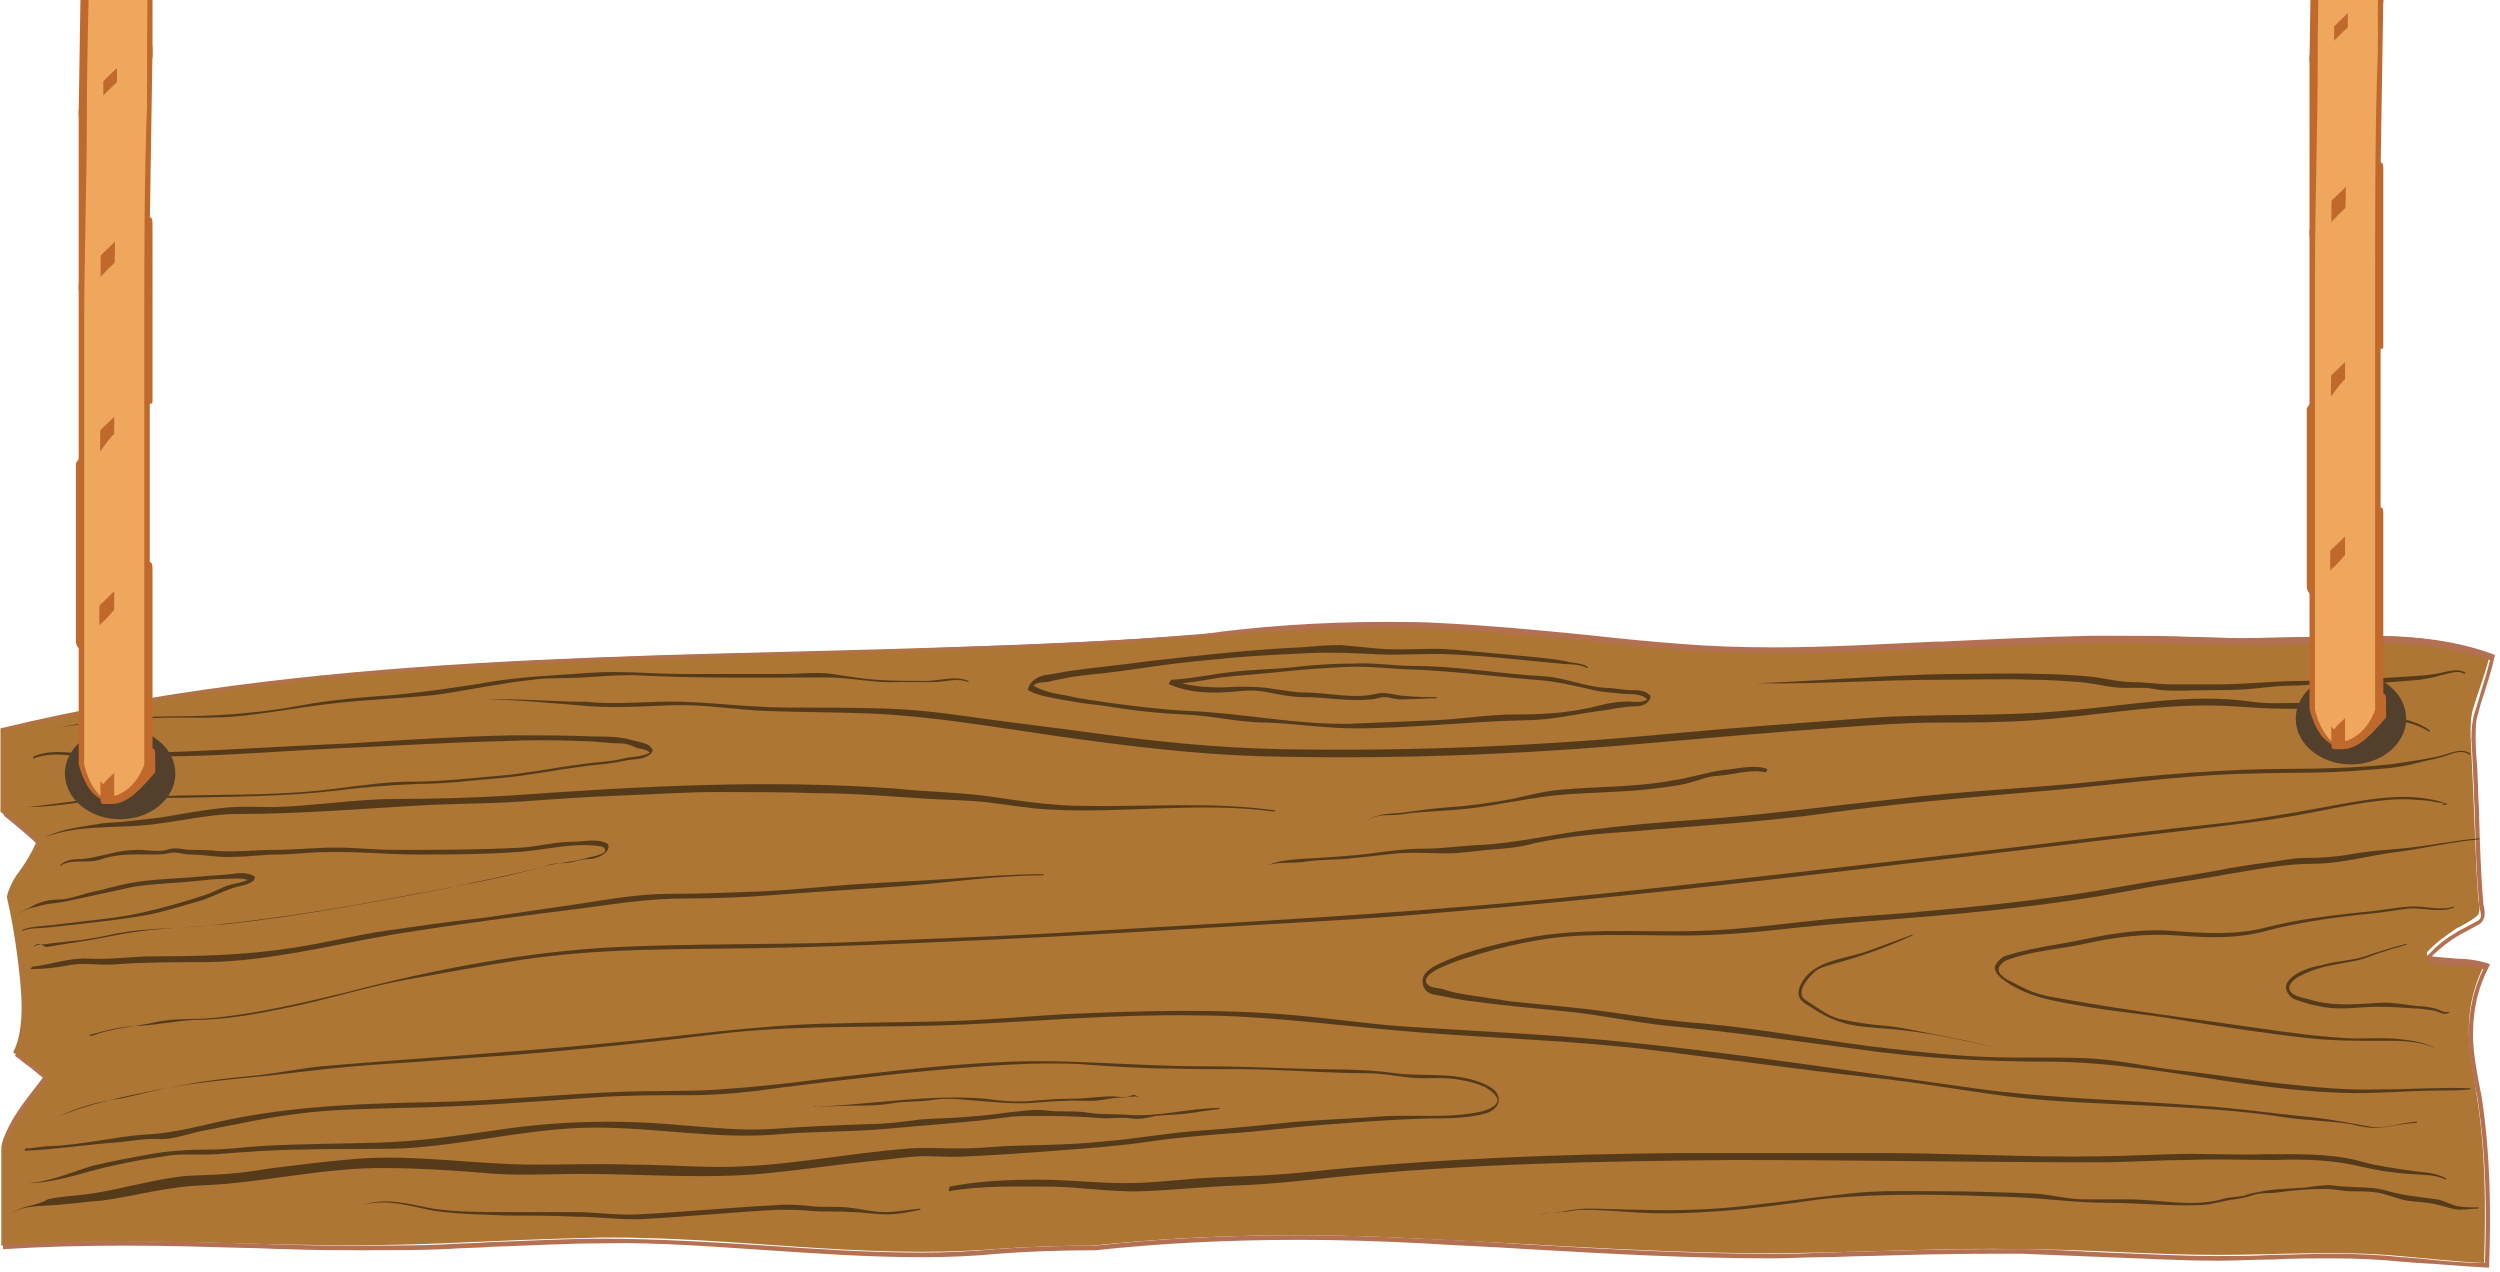 <svg width="230" height="117" viewBox="0 0 230 117" fill="none" xmlns="http://www.w3.org/2000/svg">
<path d="M0.431 104.484C0.275 104.804 0.198 105.123 0.12 105.549V114.598C8.744 113.959 17.368 114.279 25.992 114.492C30.886 114.598 35.781 114.598 40.675 114.385C45.57 114.172 50.387 113.959 55.282 113.853C67.402 113.746 79.444 115.876 91.486 114.918C94.516 114.705 97.546 114.598 100.499 114.598C110.521 113.534 120.543 113.427 130.566 113.959C142.763 114.492 155.039 115.556 167.237 115.237C173.374 115.13 179.512 114.811 185.572 114.918C191.865 114.918 197.925 115.45 203.985 115.45C209.579 115.45 215.173 115.024 220.767 115.556C223.33 115.769 225.972 116.089 228.536 116.195C228.691 110.978 228.691 105.868 227.837 100.652C227.526 98.523 227.06 96.393 227.137 94.264C227.215 92.135 227.759 90.325 228.614 88.622C226.904 88.09 225.195 88.302 223.486 87.983C223.33 87.983 223.175 87.664 223.33 87.557C224.107 86.706 225.04 86.067 225.972 85.428C226.594 85.109 227.215 84.789 227.759 84.363C228.303 84.044 228.07 83.299 227.992 82.66C227.759 79.253 227.681 75.953 227.526 72.546C227.448 70.949 227.37 69.246 227.293 67.649C227.293 66.797 227.293 65.946 227.526 65.2C227.992 63.603 228.691 61.9 229.08 60.197C221.621 57.429 213.541 58.919 205.927 58.813C201.266 58.706 196.682 58.6 192.02 58.706C187.359 58.813 182.62 59.026 177.958 59.345C170.111 59.771 162.342 60.197 154.495 59.558C147.114 59.026 139.733 57.961 132.353 57.642C124.816 57.322 117.358 57.855 109.822 58.387C102.208 59.026 94.594 59.345 86.903 59.558C57.923 60.516 28.633 60.09 0.042 67.01V74.675C1.052 75.527 3.305 77.443 3.305 77.55C2.839 78.615 2.295 79.466 1.674 80.318C1.285 80.744 0.508 82.341 0.664 82.66C1.052 84.363 1.363 86.173 1.596 87.983C1.907 90.432 2.451 94.477 1.208 96.819C2.14 97.458 4.082 98.948 4.005 99.055C2.762 100.758 1.285 102.355 0.431 104.484Z" fill="#AD7634"/>
<path d="M127.38 57.216C129.167 57.216 130.876 57.216 132.508 57.322C136.936 57.535 141.365 57.961 145.716 58.387C148.668 58.706 151.698 59.026 154.65 59.239C157.292 59.452 160.089 59.558 163.196 59.558C168.246 59.558 173.452 59.239 178.113 59.026H178.657C183.086 58.813 187.67 58.6 192.176 58.494C193.108 58.494 194.04 58.494 194.973 58.494C197.226 58.494 199.556 58.494 201.81 58.6C203.208 58.6 204.684 58.706 206.083 58.706C208.18 58.706 210.278 58.6 212.376 58.6C214.163 58.494 216.105 58.494 217.97 58.494C222.631 58.494 226.205 59.026 229.39 60.197L229.546 60.303L229.468 60.516C229.235 61.687 228.847 62.752 228.536 63.817C228.303 64.455 228.147 64.988 227.992 65.626C227.759 66.265 227.759 67.01 227.759 67.969C227.759 68.927 227.837 69.778 227.914 70.737C227.914 71.482 227.992 72.121 227.992 72.866C227.992 73.505 228.07 74.143 228.07 74.782C228.147 77.444 228.225 80.318 228.458 82.98C228.458 83.086 228.458 83.299 228.536 83.405C228.613 83.938 228.691 84.576 228.147 85.002C227.759 85.215 227.37 85.428 226.982 85.641C226.749 85.748 226.593 85.854 226.36 85.96C225.273 86.599 224.496 87.238 223.719 87.983C224.418 88.09 225.117 88.09 225.817 88.196C226.827 88.196 227.837 88.303 228.847 88.622L229.08 88.728L228.924 89.048C227.992 90.858 227.603 92.668 227.526 94.584C227.448 96.287 227.759 97.99 228.07 99.694C228.147 100.12 228.225 100.439 228.303 100.865C229.157 106.401 229.157 111.83 229.002 116.408V116.621H228.847C226.749 116.515 224.573 116.302 222.553 116.195C222.087 116.195 221.543 116.089 221.077 116.089C219.057 115.876 216.96 115.769 214.396 115.769C212.609 115.769 210.822 115.769 209.035 115.876C207.481 115.876 205.85 115.982 204.296 115.982H203.83C200.489 115.982 197.148 115.769 193.885 115.663C191.321 115.556 188.68 115.45 186.038 115.344C185.028 115.344 184.018 115.344 183.008 115.344C179.279 115.344 175.472 115.45 171.82 115.556C170.422 115.556 169.023 115.663 167.625 115.663C166.149 115.663 164.595 115.769 162.963 115.769C155.505 115.769 147.891 115.344 140.51 114.918C137.325 114.705 134.139 114.598 130.876 114.385C126.836 114.173 123.107 114.066 119.533 114.066C112.852 114.066 106.714 114.385 100.809 115.024C97.546 115.024 94.594 115.131 91.797 115.344C89.622 115.556 87.369 115.663 84.882 115.663C80.143 115.663 75.326 115.344 70.665 115.024C65.692 114.705 60.565 114.279 55.592 114.385C52.174 114.385 48.678 114.598 45.259 114.705C43.861 114.811 42.385 114.811 40.986 114.918C38.578 115.024 36.014 115.024 33.295 115.024C31.197 115.024 28.866 115.024 26.302 114.918C25.059 114.918 23.816 114.811 22.573 114.811C18.999 114.705 15.27 114.598 11.618 114.598C7.423 114.598 3.772 114.705 0.431 114.918H0.275V105.549C0.431 105.123 0.508 104.804 0.586 104.485C1.363 102.462 2.606 100.971 3.849 99.481L4.082 99.268C3.694 98.949 2.684 98.097 2.062 97.671C1.829 97.458 1.674 97.352 1.518 97.245L1.363 97.139L1.518 96.926C2.684 94.903 2.218 91.177 1.907 88.728L1.829 88.303C1.596 86.493 1.285 84.683 0.897 82.98C0.741 82.447 1.752 80.744 1.985 80.318C2.528 79.573 3.072 78.721 3.538 77.763C3.15 77.337 1.752 76.166 0.431 75.102L0.353 74.995V67.01H0.508C24.671 61.262 49.61 60.516 73.772 59.984C78.279 59.878 82.862 59.771 87.446 59.558C96.303 59.239 103.606 58.919 110.288 58.387C115.493 57.642 121.398 57.216 127.38 57.216ZM163.196 60.09C160.089 60.09 157.292 59.984 154.573 59.771C151.62 59.558 148.513 59.239 145.638 58.919C141.287 58.494 136.859 58.068 132.43 57.855C130.799 57.748 129.089 57.748 127.38 57.748C121.476 57.748 115.493 58.174 109.899 58.6C103.14 59.132 95.837 59.558 86.98 59.771C82.396 59.878 77.812 60.09 73.306 60.197C49.222 60.836 24.36 61.474 0.275 67.223V74.569C3.461 77.231 3.461 77.337 3.538 77.55V77.656L3.461 77.763C2.995 78.828 2.451 79.786 1.829 80.637C1.441 81.17 0.819 82.554 0.819 82.767C1.208 84.47 1.518 86.28 1.752 88.196L1.829 88.622C2.14 91.071 2.606 94.69 1.518 96.926C1.674 97.032 1.752 97.139 1.907 97.245C4.082 98.949 4.238 99.055 4.238 99.268V99.374L4.16 99.481L3.849 99.907C2.606 101.397 1.363 102.888 0.664 104.804C0.586 105.123 0.431 105.336 0.353 105.762V114.492C3.616 114.279 7.268 114.173 11.385 114.173C15.037 114.173 18.766 114.279 22.34 114.385C23.583 114.385 24.826 114.492 26.069 114.492C28.633 114.598 30.964 114.598 33.062 114.598C35.858 114.598 38.345 114.598 40.753 114.492C42.152 114.385 43.628 114.385 45.026 114.279C48.367 114.173 51.863 113.96 55.359 113.96C60.409 113.96 65.537 114.279 70.509 114.598C75.171 114.918 79.988 115.237 84.727 115.237C87.213 115.237 89.466 115.131 91.642 114.918C94.516 114.705 97.469 114.598 100.732 114.598C106.636 113.96 112.774 113.64 119.456 113.64C123.107 113.64 126.759 113.747 130.799 113.96C133.984 114.066 137.247 114.279 140.433 114.492C147.813 114.918 155.349 115.344 162.886 115.344C164.439 115.344 165.993 115.344 167.547 115.237C168.946 115.237 170.344 115.131 171.743 115.131C175.394 115.024 179.201 114.918 182.93 114.918C183.94 114.918 184.95 114.918 185.96 114.918C188.602 114.918 191.243 115.131 193.807 115.237C197.07 115.344 200.411 115.556 203.752 115.556H204.218C205.772 115.556 207.403 115.556 208.957 115.45C210.744 115.45 212.531 115.344 214.318 115.344C216.882 115.344 219.057 115.45 221 115.663C221.466 115.663 222.01 115.769 222.476 115.769C224.496 115.982 226.516 116.195 228.613 116.195C228.769 111.724 228.769 106.401 227.914 100.971C227.837 100.546 227.759 100.226 227.681 99.8C227.37 98.097 227.06 96.287 227.137 94.584C227.215 92.668 227.603 90.964 228.458 89.154C227.603 88.941 226.671 88.835 225.739 88.835C225.04 88.835 224.34 88.728 223.641 88.622C223.486 88.622 223.33 88.409 223.33 88.196C223.33 87.983 223.33 87.877 223.486 87.77C224.263 86.919 225.117 86.28 226.205 85.641C226.438 85.535 226.593 85.428 226.827 85.322C227.215 85.109 227.603 84.896 227.992 84.683C228.303 84.47 228.303 84.257 228.147 83.618C228.147 83.512 228.07 83.299 228.07 83.192C227.837 80.424 227.759 77.656 227.681 74.888C227.681 74.25 227.603 73.611 227.603 72.972C227.603 72.227 227.526 71.588 227.526 70.843C227.448 69.885 227.448 69.033 227.37 68.075C227.37 67.01 227.448 66.265 227.681 65.52C227.837 64.988 228.07 64.349 228.225 63.71C228.536 62.752 228.847 61.687 229.08 60.729C225.972 59.665 222.553 59.132 217.97 59.132C216.105 59.132 214.24 59.239 212.453 59.239C210.356 59.345 208.258 59.452 206.16 59.345C204.762 59.345 203.286 59.345 201.887 59.239C199.634 59.239 197.381 59.132 195.128 59.132C194.196 59.132 193.263 59.132 192.331 59.132C187.825 59.239 183.241 59.452 178.813 59.665H178.269C173.452 59.771 168.246 60.09 163.196 60.09Z" fill="#B37052"/>
<path opacity="0.5" d="M44.56 64.349C47.435 64.349 50.309 64.668 53.184 64.881C56.059 65.201 58.933 64.988 61.808 64.881C64.76 64.775 67.635 65.307 70.587 65.413C73.617 65.52 76.569 65.52 79.599 65.626C85.582 65.839 91.486 66.904 97.469 67.756C103.529 68.607 109.511 69.353 115.649 69.566C127.613 69.885 139.5 69.459 151.387 68.394C157.447 67.862 163.507 67.33 169.567 66.904C172.52 66.691 175.394 66.478 178.346 66.478C181.221 66.478 184.173 66.478 187.048 66.265C193.263 65.839 199.401 64.562 205.617 64.988C207.093 65.094 208.569 65.201 210.123 65.201C211.677 65.201 213.153 65.201 214.629 65.413C216.183 65.626 217.737 65.839 219.213 66.052C220.533 66.265 222.243 66.478 223.486 67.33L223.563 67.223C222.631 66.478 221.466 66.265 220.456 65.946C218.98 65.52 217.426 65.307 215.872 65.094C214.473 64.881 213.075 64.668 211.677 64.668C210.2 64.668 208.647 64.775 207.17 64.562C201.421 63.71 195.517 64.988 189.69 65.413C183.785 65.946 177.803 65.626 171.898 66.052C166.071 66.478 160.166 66.904 154.34 67.436C142.219 68.607 130.099 69.14 117.979 68.927C111.919 68.82 105.859 68.181 99.799 67.33C96.769 66.904 93.817 66.585 90.787 66.159C87.835 65.733 84.805 65.307 81.852 65.201C78.745 65.094 75.559 65.094 72.452 65.094C69.266 65.094 66.003 64.668 62.818 64.562C59.865 64.455 56.913 64.881 53.961 64.562C50.853 64.562 47.745 64.242 44.56 64.349C44.638 64.242 44.56 64.349 44.56 64.349Z" fill="black"/>
<path opacity="0.5" d="M94.594 63.497C95.526 64.029 96.536 64.136 97.546 64.349C98.789 64.562 99.955 64.775 101.198 64.881C103.762 65.307 106.403 65.626 108.967 65.733C111.531 65.839 114.017 66.478 116.581 66.478C119.3 66.584 121.942 67.01 124.661 67.01C129.866 67.01 135.072 66.371 140.277 66.265C142.608 66.265 144.783 65.733 147.114 65.413C148.202 65.307 149.29 64.987 150.377 64.987C150.921 64.987 151.465 64.881 151.776 64.349C151.776 64.349 151.853 64.136 151.853 64.029C151.387 63.497 150.766 63.497 150.144 63.497C149.367 63.497 148.513 63.284 147.736 63.284C145.793 63.178 143.929 62.326 142.064 62.219C138.024 62.007 133.984 61.261 129.944 61.261C128.157 61.261 126.37 60.942 124.583 61.048C122.796 61.048 120.932 61.155 119.145 61.368C117.28 61.581 115.416 61.581 113.551 61.794C111.609 62.007 109.744 62.432 107.802 62.539C107.724 62.539 107.413 62.965 107.569 62.965C109.589 63.816 111.764 63.816 113.784 63.603C114.794 63.497 115.726 63.497 116.736 63.71C117.824 63.923 118.834 64.136 119.922 64.136C122.019 64.136 124.039 64.562 126.059 64.349C126.526 64.349 126.914 64.136 127.38 64.136C127.846 64.136 128.313 64.349 128.856 64.349C129.944 64.349 131.032 64.242 132.12 64.242C132.197 64.242 132.197 64.136 132.197 64.136C131.265 64.136 130.333 64.136 129.323 64.029C128.468 64.029 127.613 63.603 126.681 63.816C124.506 64.349 122.253 63.71 119.999 63.71C119.067 63.71 118.135 63.497 117.203 63.391C116.115 63.178 115.027 63.178 113.862 63.178C112.153 63.284 110.366 63.284 108.734 62.858C109.899 62.752 111.065 62.539 112.308 62.326C114.173 62.113 116.115 62.007 117.979 61.794C119.844 61.581 121.709 61.474 123.651 61.368C125.593 61.261 127.458 61.474 129.4 61.581C133.363 61.687 137.247 62.219 141.21 62.539C142.996 62.645 144.783 63.071 146.648 63.497C147.503 63.71 148.357 63.71 149.212 63.816C149.989 63.923 150.921 63.71 151.543 64.349C150.999 64.775 149.911 64.455 149.367 64.562C148.357 64.562 147.27 64.881 146.337 65.094C144.006 65.626 141.676 65.733 139.345 65.733C136.859 65.733 134.45 66.159 131.964 66.265C129.4 66.371 126.836 66.478 124.195 66.584C119.3 66.691 114.406 65.626 109.511 65.413C107.025 65.307 104.539 64.987 102.13 64.668C100.887 64.455 99.566 64.349 98.323 64.029C97.236 63.816 96.148 63.71 95.06 63.071C95.526 62.645 96.226 62.858 96.769 62.645C97.779 62.432 98.789 62.219 99.877 62.113C102.13 61.9 104.306 61.581 106.481 61.261C108.734 60.942 111.065 60.729 113.318 60.516C115.649 60.303 118.057 60.197 120.388 60.09C122.563 59.984 124.583 60.09 126.759 60.197C129.012 60.303 131.265 60.09 133.518 60.197C135.771 60.303 138.024 60.516 140.2 60.729C141.287 60.836 142.375 60.942 143.463 61.048C144.317 61.155 145.327 61.048 146.026 61.474L146.104 61.368C145.483 60.942 144.706 61.048 144.084 60.836C142.996 60.623 141.831 60.516 140.743 60.41C138.413 60.197 136.082 59.984 133.751 59.771C131.42 59.558 129.012 59.877 126.681 59.664C125.593 59.558 124.428 59.452 123.34 59.345C122.097 59.345 120.854 59.452 119.611 59.558C114.949 59.771 110.288 60.303 105.626 60.836C103.296 61.155 101.043 61.368 98.712 61.687C97.857 61.794 97.002 62.007 96.148 62.113C95.604 62.219 95.138 62.432 94.749 62.965C94.594 63.284 94.516 63.497 94.594 63.497Z" fill="black"/>
<path opacity="0.5" d="M161.643 62.858C167.314 62.965 172.908 62.539 178.58 62.539C181.377 62.539 184.174 62.432 187.048 62.539C188.447 62.539 189.845 62.645 191.321 62.752C192.72 62.858 194.118 63.284 195.439 63.284C196.061 63.284 196.682 63.284 197.304 63.284C197.847 63.284 198.469 63.497 199.013 63.497C200.334 63.604 201.654 63.497 202.975 63.497C204.296 63.497 205.617 63.497 206.937 63.391C208.258 63.284 209.579 63.071 210.9 63.071C212.221 63.071 213.541 62.858 214.862 62.858C216.105 62.858 217.348 63.071 218.669 62.858C219.99 62.752 221.311 62.645 222.631 62.539C223.253 62.432 223.952 62.326 224.574 62.113C225.273 62.007 226.05 61.581 226.749 62.007L226.827 61.9C226.05 61.368 224.884 61.9 224.03 62.007C222.709 62.22 221.466 62.22 220.145 62.326C218.669 62.432 217.271 62.432 215.794 62.432C214.474 62.326 213.153 62.645 211.832 62.645C209.191 62.645 206.549 62.965 203.907 62.965C202.587 62.965 201.266 62.965 199.945 62.965C198.624 62.965 197.381 62.752 196.138 62.752C194.817 62.752 193.419 62.326 192.021 62.22C190.622 62.113 189.224 62.007 187.747 62.007C184.95 61.9 182.154 62.007 179.279 62.007C173.297 62.113 167.47 62.645 161.643 62.858C161.643 62.752 161.565 62.858 161.643 62.858Z" fill="black"/>
<path opacity="0.5" d="M5.481 66.904C8.433 66.478 11.463 66.159 14.416 66.052C17.057 65.946 19.699 66.159 22.418 65.839C25.293 65.52 28.167 64.987 31.042 64.668C34.072 64.349 37.102 64.242 40.132 63.923C43.084 63.497 46.036 62.858 48.989 62.539C50.543 62.326 52.096 62.432 53.65 62.326C55.204 62.22 56.68 62.113 58.234 62.113C64.216 62.432 70.121 62.326 76.103 62.326C78.279 62.326 80.376 62.858 82.552 62.752C83.639 62.752 84.805 62.752 85.893 62.752C86.98 62.752 87.99 62.326 89.078 62.752C89.078 62.752 89.156 62.645 89.078 62.645C87.913 62.113 86.436 62.645 85.193 62.645C83.639 62.645 82.163 62.645 80.609 62.539C79.289 62.432 77.89 62.22 76.57 62.007C75.093 61.794 73.54 62.007 72.141 62.007C69.111 62.007 66.003 62.007 62.973 62.007C60.021 62.007 57.146 61.687 54.272 61.9C51.397 62.113 48.523 62.219 45.648 62.645C42.54 63.178 39.51 63.603 36.403 63.923C33.528 64.136 30.653 64.349 27.779 64.881C24.904 65.413 21.952 65.733 18.999 65.839C16.824 65.946 14.726 65.839 12.551 66.052C10.065 66.159 7.812 66.478 5.481 66.904C5.481 66.797 5.403 66.904 5.481 66.904Z" fill="black"/>
<path opacity="0.5" d="M4.16 77.018C6.957 75.953 10.065 76.166 12.939 75.953C15.892 75.74 18.922 74.888 21.874 74.888C27.856 74.888 33.839 74.356 39.821 74.037C42.618 73.93 45.492 73.93 48.289 73.717C51.242 73.504 54.272 73.291 57.224 73.185C60.176 73.079 63.129 72.866 66.081 72.866C69.033 72.866 72.063 72.866 75.016 72.972C78.589 72.972 82.086 73.291 85.582 73.504C87.369 73.611 89.156 73.611 90.942 73.824C92.73 74.037 94.516 74.356 96.303 74.463C103.296 74.888 110.366 73.717 117.28 74.675L117.358 74.569C111.531 73.717 105.626 74.25 99.799 74.143C96.925 74.143 94.05 73.717 91.176 73.291C88.223 72.866 85.271 72.866 82.319 72.546C70.587 71.695 58.778 72.333 47.046 73.185C43.55 73.398 39.976 73.504 36.48 73.504C32.751 73.504 29.022 74.143 25.292 74.25C23.583 74.25 21.874 74.143 20.242 74.356C18.456 74.569 16.669 74.888 14.804 75.208C13.017 75.421 11.23 75.634 9.443 75.74C7.734 76.059 5.869 76.166 4.16 77.018C4.16 76.911 4.16 77.018 4.16 77.018Z" fill="black"/>
<path opacity="0.5" d="M2.529 74.25C4.782 74.25 7.035 73.824 9.288 73.611C11.774 73.398 14.26 73.398 16.669 73.398C21.33 73.292 26.07 73.292 30.731 72.759C33.295 72.44 35.781 72.227 38.423 72.121C40.986 72.121 43.473 71.801 45.959 71.588C48.523 71.375 51.009 70.843 53.573 70.524C54.893 70.311 56.136 70.311 57.457 69.991C58.312 69.778 59.089 69.991 59.866 69.353C59.943 69.246 60.099 69.14 60.021 68.927C59.788 68.607 59.633 68.501 59.322 68.394C58.933 68.288 58.545 68.181 58.079 68.075C56.991 67.756 55.826 67.756 54.66 67.756C52.174 67.649 49.61 67.649 47.124 67.649C42.152 67.756 37.102 68.075 32.13 68.394C27.079 68.607 22.107 68.927 17.057 69.14C14.571 69.246 12.162 69.246 9.676 69.459C7.501 69.566 5.248 68.714 3.15 69.566C3.072 69.566 2.995 69.778 3.072 69.778C5.248 68.927 7.656 69.885 9.909 69.778C12.24 69.672 14.571 69.566 16.979 69.566C21.874 69.459 26.769 69.033 31.663 68.82C36.558 68.607 41.453 68.288 46.347 68.181C48.756 68.075 51.164 68.075 53.573 68.181C54.738 68.181 55.903 68.394 57.146 68.394C57.613 68.394 58.157 68.607 58.623 68.82C59.011 68.927 59.477 68.927 59.788 69.246C59.011 69.672 58.156 69.566 57.38 69.778C56.136 70.098 54.816 70.098 53.495 70.311C50.931 70.63 48.445 71.162 45.881 71.375C43.239 71.588 40.676 71.908 38.034 71.908C35.703 71.908 33.373 72.227 30.964 72.546C26.225 73.185 21.408 73.079 16.591 73.185C14.338 73.292 12.085 73.292 9.832 73.504C7.346 73.504 4.937 74.037 2.529 74.25C2.529 74.143 2.451 74.25 2.529 74.25Z" fill="black"/>
<path opacity="0.5" d="M8.2 95.222C9.754 94.797 11.308 94.371 12.939 94.371C14.571 94.264 16.125 93.945 17.756 93.838C20.942 93.838 24.049 93.2 27.157 92.561C30.575 91.816 33.994 90.751 37.49 90.112C40.986 89.474 44.482 88.835 47.978 88.302C55.048 87.238 62.118 87.344 69.266 87.238C76.258 87.131 83.251 86.812 90.243 86.493C97.391 86.173 104.539 85.747 111.686 85.322C118.679 84.896 125.749 84.576 132.741 83.938C146.959 82.766 161.099 81.17 175.239 79.466C183.629 78.508 192.02 77.444 200.411 76.485C204.606 75.953 208.88 75.527 213.075 74.675C215.173 74.25 217.348 73.824 219.446 73.611C220.533 73.504 221.543 73.504 222.631 73.611C223.175 73.611 223.719 73.717 224.263 73.824C224.418 73.824 225.428 73.93 224.729 73.93L224.651 74.037C224.806 74.037 224.884 74.037 225.04 74.037L225.117 73.93C222.01 72.866 218.746 73.398 215.639 73.93C212.143 74.569 208.724 75.208 205.306 75.634C198.313 76.379 191.243 77.231 184.251 78.082C170.189 79.679 156.049 81.382 141.986 82.766C127.613 84.15 113.162 84.896 98.789 85.747C91.719 86.173 84.649 86.386 77.579 86.706C70.587 86.918 63.672 86.812 56.68 87.131C48.367 87.557 40.054 89.154 31.896 91.283C27.934 92.242 23.894 93.2 19.854 93.626C17.989 93.838 16.125 93.626 14.26 94.051C12.24 94.477 10.298 94.584 8.355 95.329C8.2 95.116 8.122 95.329 8.2 95.222Z" fill="black"/>
<path opacity="0.5" d="M5.248 102.781C8.278 101.504 11.463 100.865 14.649 100.226C17.989 99.587 21.408 99.268 24.826 98.948C28.4 98.523 31.896 98.097 35.47 97.884C39.044 97.671 42.54 97.352 46.114 97.139C53.106 96.606 60.099 95.861 67.091 95.01C74.239 94.264 81.386 94.584 88.534 94.264C95.604 93.945 102.674 93.306 109.744 93.413C116.814 93.413 123.884 94.477 130.954 95.01C137.947 95.542 145.017 95.755 152.009 96.606C158.846 97.458 165.683 98.416 172.442 99.161C176.56 99.587 180.6 100.333 184.717 100.865C188.991 101.397 193.341 101.504 197.614 101.717C201.81 101.929 206.005 102.142 210.123 102.781C212.143 103.1 214.241 103.1 216.261 103.42C217.193 103.633 218.125 103.846 219.058 103.739C220.145 103.633 221.233 103.313 222.321 103.313L222.398 103.207C220.922 103.207 219.446 103.952 217.97 103.633C216.183 103.313 214.474 102.994 212.687 102.781C209.191 102.462 205.772 101.929 202.276 101.717C195.361 101.184 188.524 101.078 181.61 100.12C167.858 98.203 154.107 95.968 140.355 95.116C136.859 94.903 133.363 94.69 129.789 94.477C126.293 94.264 122.797 93.732 119.223 93.413C112.153 92.774 105.005 92.987 97.857 93.306C94.361 93.519 90.865 93.838 87.369 93.945C83.873 94.051 80.299 94.051 76.803 94.158C69.81 94.264 62.896 95.329 55.981 95.968C47.202 96.819 38.345 97.352 29.566 98.097C27.546 98.31 25.526 98.736 23.506 98.948C21.33 99.162 19.155 99.374 16.979 99.8C14.959 100.12 13.017 100.652 11.075 101.078C9.21 101.291 7.268 101.823 5.248 102.781C5.248 102.675 5.248 102.781 5.248 102.781Z" fill="black"/>
<path opacity="0.5" d="M131.887 91.496C133.13 91.709 134.373 92.028 135.616 92.135C138.568 92.561 141.52 92.773 144.473 93.093C147.425 93.412 150.377 94.051 153.33 94.371C159.157 94.903 164.906 95.754 170.733 96.5C176.637 97.351 182.464 97.671 188.369 97.671C194.429 97.671 200.411 98.842 206.471 99.694C209.501 100.119 212.531 100.439 215.561 100.545C218.514 100.652 221.466 100.332 224.418 100.332C225.351 100.332 226.283 100.332 227.215 100.226C227.293 100.226 227.293 100.119 227.293 100.119C224.496 100.013 221.777 100.226 218.98 100.226C215.95 100.332 212.92 100.013 209.89 99.694C206.86 99.374 203.83 98.842 200.8 98.522C197.77 98.203 194.817 97.458 191.787 97.351C188.835 97.245 185.883 97.351 182.853 97.245C179.9 97.138 176.948 96.819 174.074 96.5C168.247 95.861 162.497 94.69 156.67 94.157C153.718 93.945 150.843 93.519 147.969 93.093C145.017 92.667 141.987 92.454 139.034 92.135C137.636 91.922 136.237 91.709 134.839 91.496C134.217 91.39 133.596 91.283 132.974 91.07C132.43 90.857 131.887 90.964 131.42 90.644C130.566 90.006 132.197 89.154 132.508 89.047C133.207 88.728 133.984 88.409 134.683 88.196C138.335 87.025 142.064 86.173 145.793 86.067C148.823 85.96 151.776 86.067 154.806 86.067C157.758 86.067 160.633 85.854 163.585 85.534C169.179 84.895 174.773 84.576 180.367 84.044C185.883 83.511 191.244 82.873 196.682 81.808C199.401 81.276 202.12 80.956 204.917 80.424C207.559 79.998 210.201 79.466 212.842 79.466C215.328 79.466 217.892 78.721 220.378 78.401C222.942 78.082 225.506 77.443 228.07 77.23C228.07 77.23 228.147 77.124 228.07 77.124C225.661 77.337 223.175 77.869 220.767 78.082C219.446 78.189 218.047 78.295 216.727 78.508C215.095 78.827 213.541 78.934 211.91 78.934C210.822 78.934 209.579 79.253 208.491 79.359C206.937 79.572 205.461 79.785 203.907 80.105C200.955 80.637 197.925 81.063 194.973 81.595C189.068 82.66 183.086 83.299 177.104 83.831C174.074 84.15 171.044 84.257 168.014 84.576C164.828 84.895 161.72 85.321 158.535 85.534C152.708 85.96 146.881 85.215 141.132 86.173C138.257 86.705 135.227 87.344 132.508 88.622C132.042 88.835 130.877 89.367 130.877 90.219C130.877 91.177 131.498 91.39 131.887 91.496Z" fill="black"/>
<path opacity="0.5" d="M184.562 90.325C186.737 91.816 189.223 92.135 191.632 92.561C194.584 93.093 197.536 93.306 200.566 93.838C204.606 94.477 208.647 95.116 212.687 95.542C214.707 95.755 216.727 95.755 218.669 95.755C220.378 95.755 222.476 95.648 224.107 96.5C223.253 95.968 222.165 95.755 221.155 95.648C219.679 95.435 218.125 95.542 216.649 95.542C213.697 95.435 210.667 95.01 207.714 94.584C201.81 93.732 195.827 92.987 189.923 91.922C188.602 91.709 187.359 91.496 186.116 90.858C185.65 90.645 185.106 90.325 184.64 90.112C184.406 90.006 184.251 89.793 184.096 89.686C183.474 89.048 184.329 88.409 184.717 88.302C187.048 87.451 189.456 87.344 191.865 86.812C194.74 86.173 197.536 85.854 200.411 86.067C203.13 86.28 205.772 86.386 208.491 85.641C211.366 84.896 214.24 84.47 217.115 84.151C218.513 84.044 219.912 83.831 221.31 83.618C222.787 83.405 224.263 84.044 225.739 83.512C225.739 83.512 225.817 83.405 225.739 83.405C224.418 83.831 223.097 83.299 221.699 83.405C220.145 83.512 218.669 83.831 217.115 83.938C214.24 84.257 211.366 84.576 208.491 85.322C205.617 86.067 202.742 85.854 199.79 85.641C197.148 85.428 194.506 85.854 191.865 86.386C189.456 86.918 187.126 87.132 184.717 87.877C184.251 87.983 183.863 88.302 183.552 88.835C183.396 89.474 184.096 90.006 184.562 90.325Z" fill="black"/>
<path opacity="0.5" d="M210.434 91.284C210.667 91.709 210.977 91.922 211.366 92.029C211.987 92.242 212.687 92.455 213.308 92.561C214.707 92.88 216.105 92.774 217.504 92.668C219.058 92.561 220.534 92.668 222.088 92.774C222.709 92.774 223.331 92.88 223.952 92.987C224.418 93.093 224.807 93.413 225.273 93.2C225.273 93.2 225.351 93.093 225.273 93.093C224.807 93.2 224.418 92.88 224.03 92.774C223.486 92.668 223.02 92.561 222.476 92.561C221.388 92.455 220.378 92.242 219.291 92.242C216.96 92.348 214.707 92.668 212.376 91.922C211.91 91.816 211.288 91.709 210.9 91.39C210.045 90.751 211.288 89.9 211.599 89.793C212.609 89.261 213.697 88.941 214.862 88.728C215.95 88.516 217.038 88.409 218.048 87.983C219.135 87.557 220.301 87.238 221.388 86.919L221.466 86.812C220.145 87.132 218.824 87.557 217.581 87.983C216.261 88.409 214.784 88.409 213.464 88.835C212.92 88.835 209.657 89.793 210.434 91.284Z" fill="black"/>
<path opacity="0.5" d="M166.46 92.561C167.703 93.413 168.79 93.945 170.189 94.264C171.82 94.584 173.53 94.584 175.161 94.797C178.036 95.116 180.91 95.755 183.707 96.394C181.61 95.861 179.434 95.435 177.259 95.01C176.016 94.797 174.773 94.477 173.452 94.371C171.976 94.264 170.577 94.051 169.179 93.732C168.091 93.413 167.159 92.667 166.149 92.029C165.061 91.39 166.382 89.9 167.003 89.367C167.547 88.941 168.246 88.835 168.868 88.622C171.276 87.983 173.607 87.132 175.938 86.067C175.938 86.067 176.016 85.854 176.016 85.96C174.54 86.493 173.141 87.025 171.665 87.557C170.344 87.983 168.946 88.196 167.703 88.728C167.003 89.048 166.149 89.58 165.683 90.538C165.139 91.709 165.683 92.135 166.46 92.561Z" fill="black"/>
<path opacity="0.5" d="M87.291 109.594C90.321 109.062 93.351 109.168 96.381 109.168C99.256 109.168 102.208 109.701 105.083 109.594C108.035 109.488 110.91 109.168 113.862 109.062C116.814 108.956 119.689 108.636 122.641 108.317C134.994 107.039 147.347 106.826 159.7 106.72C170.81 106.72 181.998 106.933 193.108 106.933C195.827 106.933 198.547 106.72 201.266 106.72C203.985 106.613 206.627 106.72 209.346 106.72C211.987 106.613 214.784 106.72 217.348 107.359C218.747 107.678 220.145 107.891 221.544 107.997C222.709 108.104 223.874 107.997 225.04 108.53C225.04 108.53 225.117 108.53 225.04 108.423C223.952 107.784 222.787 107.891 221.621 107.678C220.145 107.465 218.591 107.252 217.115 106.826C214.318 106.081 211.288 106.188 208.414 106.188C205.539 106.294 202.587 106.081 199.712 106.188C196.76 106.294 193.73 106.401 190.777 106.401C184.795 106.401 178.813 106.081 172.83 106.081C166.693 106.081 160.555 106.081 154.417 106.081C143.152 106.188 131.886 106.613 120.621 107.784C117.746 108.104 114.872 108.21 111.92 108.317C109.123 108.423 106.326 108.849 103.606 108.849C100.887 108.849 98.246 108.53 95.526 108.53C92.807 108.53 90.088 108.636 87.369 109.168C87.291 109.488 87.291 109.594 87.291 109.594Z" fill="black"/>
<path opacity="0.5" d="M141.521 111.83C142.22 111.511 142.919 111.617 143.618 111.511C144.24 111.511 144.862 111.298 145.561 111.298C147.037 111.298 148.513 111.404 149.989 111.511C152.786 111.724 155.661 111.617 158.458 111.404C161.41 111.192 164.44 110.766 167.392 110.34C170.422 110.02 173.452 109.914 176.482 109.914C179.357 109.914 182.232 110.02 185.184 110.127C188.059 110.233 190.933 110.659 193.886 110.659C196.76 110.659 199.557 110.979 202.354 110.872C203.442 110.872 204.529 110.446 205.617 110.34C206.239 110.233 206.782 110.127 207.404 109.914C208.103 109.701 208.88 109.808 209.579 109.701C211.056 109.488 212.532 109.382 214.008 109.382C214.785 109.382 215.562 109.595 216.261 109.595C217.038 109.595 217.815 109.595 218.592 109.701C219.369 109.808 220.146 110.127 220.922 110.34C221.699 110.553 222.554 110.553 223.331 110.659C224.108 110.766 224.807 110.979 225.584 111.192C226.361 111.404 227.216 111.192 227.992 111.192L228.07 111.085C227.449 111.085 226.749 111.085 226.128 110.979C225.506 110.872 224.885 110.446 224.186 110.34C222.709 110.127 221.233 110.02 219.757 109.595C218.436 109.169 217.116 109.275 215.795 109.169C215.096 109.169 214.474 108.956 213.852 109.062C213.076 109.062 212.376 109.275 211.599 109.275C210.434 109.382 209.269 109.382 208.103 109.595C207.559 109.701 206.938 109.808 206.394 110.02C205.695 110.127 205.073 110.127 204.374 110.34C201.577 111.085 198.625 110.34 195.75 110.34C194.429 110.34 193.109 110.34 191.788 110.34C190.234 110.34 188.758 109.914 187.204 109.808C184.329 109.701 181.377 109.595 178.502 109.595C175.705 109.595 172.909 109.488 170.112 109.808C167.159 110.127 164.129 110.553 161.177 110.872C157.759 111.298 154.34 111.404 150.922 111.298C149.29 111.298 147.659 111.192 146.027 111.192C145.405 111.192 144.706 111.298 144.085 111.404C143.152 111.617 142.375 111.511 141.521 111.83Z" fill="black"/>
<path opacity="0.5" d="M33.295 110.872C35.548 110.233 37.723 110.979 39.976 111.404C42.151 111.724 44.405 111.724 46.58 111.83C48.755 111.83 50.853 111.83 53.029 111.937C55.126 111.937 57.146 112.256 59.166 112.15C63.284 111.937 67.402 111.511 71.597 111.298C72.607 111.298 73.617 111.298 74.627 111.404C75.792 111.511 77.035 111.404 78.201 111.511C79.366 111.511 80.454 111.724 81.619 111.724C82.629 111.724 83.639 111.511 84.649 111.298C84.649 111.298 84.727 111.192 84.649 111.192C83.562 111.298 82.474 111.511 81.386 111.511C80.221 111.511 79.133 111.192 77.968 111.085C76.88 110.979 75.87 111.085 74.782 110.979C73.695 110.872 72.607 110.766 71.442 110.872C67.168 111.085 62.973 111.511 58.7 111.724C56.758 111.83 54.815 111.511 52.873 111.511C50.698 111.511 48.522 111.511 46.425 111.511C44.249 111.511 41.996 111.511 39.821 111.192C37.568 110.766 35.47 110.127 33.295 110.872C33.295 110.766 33.295 110.872 33.295 110.872Z" fill="black"/>
<path opacity="0.5" d="M1.052 111.617C2.295 110.872 3.694 110.979 5.015 110.872C6.491 110.766 7.967 110.553 9.443 110.446C12.473 110.021 15.425 109.169 18.455 109.062C24.205 108.849 29.876 107.359 35.626 107.465C38.5 107.465 41.452 107.678 44.327 107.891C47.357 108.211 50.465 107.998 53.495 107.998C59.322 107.998 65.226 108.53 71.053 107.891C74.083 107.572 77.036 107.146 80.066 106.827C81.464 106.72 82.785 106.507 84.183 106.401C85.659 106.294 87.136 106.507 88.612 106.401C91.409 106.294 94.283 106.081 97.08 105.869C99.955 105.656 102.907 105.443 105.782 105.017C108.734 104.591 111.686 104.378 114.639 104.165C117.746 103.846 120.854 103.526 123.962 103.313C126.914 103.101 129.866 102.888 132.819 102.888C133.906 102.888 135.072 102.781 136.16 102.568C136.703 102.462 137.48 102.249 137.791 101.61C138.335 100.333 136.548 99.694 135.926 99.481C133.44 98.629 130.876 99.055 128.39 98.736C125.438 98.31 122.408 98.416 119.378 98.31C116.426 98.203 113.473 98.097 110.443 98.097C104.616 98.097 98.867 97.458 93.04 97.671C87.213 97.884 81.386 98.629 75.559 99.268C72.452 99.694 69.344 100.013 66.236 100.226C63.284 100.439 60.254 100.333 57.302 100.439C51.475 100.652 45.57 101.291 39.743 101.397C33.839 101.504 28.012 101.717 22.185 102.781C19.232 103.313 16.28 104.272 13.328 104.378C10.453 104.591 7.579 105.336 4.626 105.443C3.849 105.443 3.15 105.656 2.373 105.656C2.295 105.656 2.218 105.869 2.295 105.869C5.015 105.762 7.734 105.336 10.453 105.123C11.929 105.017 13.328 104.697 14.804 104.804C16.202 104.804 17.678 104.165 19.077 103.952C21.874 103.42 24.671 102.781 27.468 102.462C30.576 102.036 33.761 102.036 36.946 101.93C42.851 101.823 48.678 101.397 54.582 100.971C57.535 100.758 60.565 100.758 63.517 100.758C66.392 100.758 69.266 100.439 72.219 100.013C78.279 99.268 84.339 98.523 90.476 98.097C93.351 97.884 96.226 97.778 99.1 97.884C102.053 98.097 105.005 98.31 107.879 98.31C110.832 98.416 113.784 98.31 116.736 98.416C119.766 98.523 122.719 98.736 125.749 98.736C127.225 98.736 128.623 99.055 130.022 99.162C131.498 99.268 132.974 99.055 134.45 99.374C135.15 99.481 135.926 99.694 136.626 100.013C136.936 100.226 137.325 100.439 137.558 100.758C138.335 101.61 136.781 102.142 136.315 102.249C133.518 102.888 130.566 102.568 127.691 102.675C124.816 102.888 121.942 102.994 119.145 103.207C116.037 103.526 113.007 103.846 109.899 104.059C107.103 104.272 104.306 104.804 101.509 105.017C98.479 105.336 95.449 105.336 92.419 105.443C91.02 105.549 89.622 105.656 88.223 105.656C86.747 105.656 85.193 105.549 83.717 105.656C77.89 106.081 72.141 107.359 66.236 107.359C63.517 107.359 60.798 107.146 58.079 107.146C55.126 107.04 52.174 107.146 49.222 107.146C43.706 107.146 38.267 106.188 32.751 106.614C30.187 106.827 27.623 107.146 25.059 107.465C23.661 107.678 22.34 107.891 20.942 107.998C19.543 108.104 18.222 108.104 16.824 108.211C14.027 108.53 11.23 109.382 8.433 109.808C7.112 110.021 5.714 110.021 4.393 110.34C3.305 110.979 2.14 110.872 1.052 111.617C1.052 111.511 0.975 111.617 1.052 111.617Z" fill="black"/>
<path opacity="0.5" d="M2.529 108.849C5.326 108.849 8.045 107.678 10.842 107.146C12.24 106.827 13.561 106.614 14.959 106.401C16.591 106.081 18.223 106.294 19.854 106.188C22.573 105.975 25.293 105.762 28.012 105.762C31.042 105.656 34.072 105.762 37.024 105.656C43.006 105.336 48.833 103.739 54.816 103.739C60.332 103.739 65.848 104.804 71.364 104.378C74.783 104.059 78.201 104.165 81.62 103.846C85.038 103.526 88.456 103.313 91.875 102.888C92.652 102.781 93.429 102.675 94.283 102.675C95.138 102.675 95.993 102.675 96.847 102.675C98.479 102.675 100.033 102.781 101.586 102.888C102.363 102.888 103.218 102.781 103.995 102.888C104.772 102.994 105.471 102.888 106.248 102.675C107.18 102.568 108.113 102.568 109.045 102.462C110.055 102.355 111.065 102.142 112.153 102.036L112.23 101.929C109.433 101.929 106.636 102.781 103.84 102.568C102.596 102.462 101.276 102.568 100.033 102.355C98.712 102.142 97.391 102.355 96.148 102.142C95.06 102.036 93.817 102.249 92.652 102.355C91.331 102.568 89.933 102.675 88.612 102.781C87.291 102.888 85.97 102.888 84.65 102.994C83.018 103.207 81.464 103.42 79.833 103.42C76.958 103.526 74.161 103.633 71.286 103.846C68.412 104.059 65.615 103.739 62.74 103.526C57.069 102.994 51.475 103.1 45.803 103.952C42.074 104.484 38.5 105.017 34.771 105.123C31.119 105.23 27.468 105.23 23.894 105.443C22.34 105.549 20.786 105.762 19.155 105.762C17.368 105.762 15.581 105.868 13.794 106.188C12.007 106.507 10.298 106.827 8.511 107.252C6.413 107.891 4.549 108.743 2.529 108.849C2.529 108.743 2.451 108.849 2.529 108.849Z" fill="black"/>
<path opacity="0.5" d="M74.938 101.823C76.181 101.823 77.424 101.717 78.59 101.717C79.755 101.717 80.92 101.717 82.086 101.504C83.329 101.291 84.65 101.397 85.893 101.184C87.213 100.971 88.767 101.184 90.088 101.291C91.409 101.397 92.652 101.504 93.973 101.504C95.293 101.504 96.537 101.291 97.857 101.291C99.023 101.184 100.266 101.397 101.431 101.184C102.053 101.078 102.752 100.971 103.373 100.971C103.84 100.971 104.461 100.758 104.85 100.971C104.617 100.865 104.383 100.652 104.15 100.758C103.607 101.078 102.907 100.865 102.363 100.865C101.12 100.865 99.877 101.078 98.634 101.078C97.391 101.078 96.07 101.184 94.827 101.291C93.429 101.397 92.03 101.291 90.632 101.078C85.427 100.652 80.221 101.61 75.016 101.823C74.938 101.61 74.86 101.823 74.938 101.823Z" fill="black"/>
<path opacity="0.5" d="M2.839 89.154C3.927 89.154 5.092 89.048 6.18 88.835C7.579 88.516 8.977 88.835 10.453 88.728C13.328 88.516 16.202 88.516 19.155 88.516C24.904 88.409 30.576 86.919 36.247 85.96C42.152 85.002 48.056 84.257 53.961 83.512C56.991 83.086 60.021 82.66 63.051 82.66C65.77 82.66 68.489 82.554 71.209 82.341C75.249 82.021 79.366 81.808 83.406 81.489C87.602 81.17 91.797 80.531 95.993 80.531C95.993 80.531 96.07 80.424 95.993 80.424C93.118 80.424 90.321 80.637 87.446 80.85C84.416 81.063 81.309 81.17 78.279 81.383C75.404 81.596 72.529 81.915 69.733 82.021C67.013 82.128 64.294 82.234 61.575 82.234C58.7 82.234 55.826 82.767 53.029 83.192C50.076 83.618 47.202 84.044 44.249 84.47C41.297 84.789 38.345 85.215 35.392 85.641C32.518 86.067 29.643 86.812 26.691 87.238C22.495 87.877 18.3 87.983 14.105 87.983C12.162 87.983 10.22 88.303 8.2 88.196C6.413 88.09 4.704 88.728 2.995 88.941C2.839 89.048 2.762 89.154 2.839 89.154Z" fill="black"/>
<path opacity="0.5" d="M3.073 87.131C3.461 86.812 4.083 86.918 4.549 86.812C5.17 86.706 5.714 86.706 6.336 86.599C7.812 86.493 9.366 86.173 10.842 85.854C13.794 85.322 16.746 85.428 19.621 85.109C25.603 84.47 31.663 83.512 37.646 82.341C40.598 81.808 43.473 81.276 46.425 80.637C47.746 80.318 49.144 79.999 50.465 79.573C51.087 79.36 51.786 79.466 52.407 79.36C52.951 79.253 53.573 79.04 54.117 79.04C54.66 79.04 55.282 78.827 55.748 78.402C55.981 78.189 56.136 77.656 55.748 77.55C54.816 77.124 53.65 77.443 52.64 77.443C51.087 77.443 49.533 77.869 48.056 77.976C44.172 78.189 40.287 78.189 36.403 78.189C34.538 78.189 32.751 77.976 30.886 77.976C29.022 77.976 27.157 78.189 25.293 78.189C23.506 78.189 21.796 78.402 20.009 78.295C19.233 78.189 18.378 78.189 17.601 78.189C16.746 78.189 16.203 77.869 15.348 78.189C14.571 78.402 13.561 78.189 12.706 78.189C11.852 78.189 11.075 78.295 10.22 78.508C9.21 78.721 8.2 79.04 7.113 79.04C6.646 79.04 6.025 79.147 5.559 79.573C5.559 79.573 5.481 79.786 5.559 79.679C6.025 79.253 7.035 79.253 7.656 79.253C8.278 79.253 8.744 79.253 9.366 79.04C10.919 78.508 12.473 78.615 14.027 78.615C14.493 78.615 15.037 78.615 15.503 78.508C16.203 78.295 16.746 78.615 17.446 78.615C18.844 78.615 20.165 78.934 21.563 78.827C22.884 78.827 24.205 78.615 25.526 78.615C27.002 78.615 28.4 78.402 29.799 78.402C32.673 78.295 35.548 78.615 38.423 78.615C41.375 78.615 44.327 78.615 47.279 78.402C49.921 78.295 52.64 77.443 55.282 77.869C55.593 77.869 55.903 78.295 55.437 78.508C55.282 78.615 55.049 78.615 54.893 78.721C54.583 78.827 54.272 78.827 53.961 78.934C52.563 79.36 51.164 79.36 49.766 79.786C46.969 80.531 44.017 81.063 41.219 81.702C34.538 82.979 27.779 84.257 21.02 85.002C17.756 85.322 14.416 85.322 11.075 85.96C9.443 86.28 7.812 86.599 6.18 86.812C5.481 86.918 4.859 87.025 4.238 87.131C3.694 86.812 3.383 86.706 3.073 87.131C3.073 87.025 2.995 87.131 3.073 87.131Z" fill="black"/>
<path opacity="0.5" d="M1.596 84.257C1.985 83.618 3.15 83.512 3.772 83.299C4.626 83.086 5.481 83.086 6.336 82.873C8.278 82.447 10.298 82.021 12.24 81.595C14.105 81.276 16.047 81.276 17.912 81.063C18.922 80.957 19.854 80.85 20.864 80.85C21.563 80.85 22.185 80.744 22.806 80.957C22.262 81.169 21.719 81.276 21.253 81.382C20.398 81.595 19.621 82.128 18.844 82.341C16.979 82.979 15.037 83.512 13.172 83.938C11.308 84.363 9.366 84.576 7.423 84.789C6.569 84.896 5.636 85.002 4.782 85.109C3.849 85.215 2.917 85.215 2.062 85.534C2.062 85.534 1.985 85.641 2.062 85.641C2.839 85.322 3.694 85.428 4.471 85.322C5.481 85.215 6.413 85.109 7.423 85.002C9.288 84.789 11.23 84.576 13.095 84.257C14.959 83.938 16.902 83.299 18.766 82.766C19.621 82.447 20.476 82.021 21.408 81.702C22.029 81.489 22.651 81.489 23.273 81.063C23.35 81.063 23.506 80.744 23.428 80.637C22.729 80.211 21.952 80.318 21.175 80.424C20.32 80.531 19.388 80.531 18.533 80.637C16.28 80.85 14.027 80.85 11.774 81.276C10.686 81.489 9.676 81.808 8.666 82.021C7.579 82.234 6.413 82.766 5.248 82.766C4.549 82.766 3.694 82.979 3.072 83.299C2.451 83.725 1.907 83.725 1.596 84.257C1.596 84.363 1.596 84.363 1.596 84.257Z" fill="black"/>
<path opacity="0.5" d="M116.659 79.573C117.824 79.253 119.067 79.466 120.233 79.253C121.709 79.04 123.107 79.147 124.583 78.934C125.904 78.828 127.303 78.615 128.623 78.508C130.1 78.402 131.654 78.508 133.13 78.508C134.373 78.508 135.616 78.295 136.859 78.189C138.335 78.082 139.811 77.976 141.287 77.55C144.24 76.911 147.27 76.698 150.222 76.485C156.204 75.953 162.264 75.634 168.247 74.782C174.462 73.93 180.677 73.398 186.893 72.866C193.73 72.333 200.567 71.269 207.404 71.162C210.822 71.056 214.241 71.162 217.581 70.843C219.135 70.737 220.767 70.63 222.321 70.204C223.098 69.991 223.797 69.885 224.574 69.672C225.428 69.459 226.361 68.82 227.215 69.459L227.293 69.353C226.438 68.714 225.351 69.353 224.418 69.565C222.942 69.885 221.466 70.098 219.99 70.311C216.882 70.63 213.697 70.737 210.589 70.737C204.607 70.737 198.624 71.269 192.72 71.908C186.66 72.546 180.522 72.759 174.462 73.504C168.324 74.143 162.187 74.995 156.049 75.421C152.708 75.634 149.367 75.953 145.949 76.379C142.53 76.805 139.112 77.656 135.616 77.763C134.062 77.869 132.508 78.082 130.877 78.082C129.323 78.082 127.769 78.295 126.215 78.508C124.506 78.721 122.874 78.828 121.165 78.934C119.533 79.04 118.057 79.04 116.659 79.573C116.659 79.466 116.581 79.573 116.659 79.573Z" fill="black"/>
<path opacity="0.5" d="M125.516 75.74C126.215 75.102 126.914 74.995 127.769 74.995C128.468 74.995 129.245 74.889 129.944 74.782C131.42 74.676 132.974 74.569 134.45 74.463C137.713 74.143 140.977 73.292 144.162 73.079C147.114 72.866 150.144 72.866 153.097 72.44C153.873 72.334 154.65 72.227 155.427 72.014C156.282 71.801 157.214 71.375 158.069 71.375C159.467 71.269 161.021 70.737 162.42 71.056C162.497 71.056 162.653 70.737 162.575 70.737C161.332 70.311 159.856 70.737 158.535 70.843C156.981 71.056 155.427 71.588 153.873 71.801C150.455 72.44 147.037 72.334 143.618 72.653C142.142 72.759 140.588 73.185 139.112 73.505C137.247 73.824 135.305 74.143 133.44 74.25C131.964 74.356 130.41 74.569 128.934 74.782C127.769 74.889 126.526 74.782 125.516 75.74C125.516 75.74 125.438 75.74 125.516 75.74Z" fill="black"/>
<ellipse cx="11.051" cy="71.163" rx="5.08" ry="4.208" fill="#52402C"/>
<path d="M9.753 73.238C11.262 73.603 12.771 72.144 13.526 70.32V69.226C12.52 70.32 11.011 71.415 9.753 73.238C9.502 73.238 9.753 73.238 9.753 73.238Z" fill="#EEA75D"/>
<path d="M10.257 73.968C10.005 73.968 9.754 73.968 9.754 73.968H9.502C9.251 73.968 9.251 73.603 9.251 73.603C9.251 73.239 9.251 73.239 9.502 72.874C10.257 72.145 10.76 71.415 11.514 71.051C12.269 70.321 13.024 69.592 13.527 68.862C13.778 68.862 13.778 68.862 14.03 68.862C14.281 68.862 14.281 69.227 14.281 69.592V70.686V71.051C13.024 72.509 11.766 73.968 10.257 73.968ZM12.772 70.686C12.521 71.051 12.018 71.415 11.514 71.78C11.263 72.145 11.011 72.145 10.76 72.509C11.514 72.145 12.269 71.415 12.772 70.686Z" fill="#BF692D"/>
<path d="M7.742 26.556V42.603C8.245 41.874 8.748 41.144 9.251 40.415C11.012 38.591 12.269 37.497 13.527 36.403C13.527 36.403 13.527 32.391 13.527 28.38C13.527 24.368 13.527 20.356 13.527 20.356C12.521 21.45 11.012 22.544 9.251 24.368C8.496 25.097 7.993 25.827 7.742 26.556Z" fill="#EEA75D"/>
<path d="M7.742 43.333C7.49 43.333 7.49 43.333 7.742 43.333C7.49 43.333 7.239 42.968 7.239 42.603V26.556V26.192C7.742 25.462 8.245 24.733 8.999 24.003C9.754 23.274 10.508 22.544 11.263 21.815C12.018 21.086 12.772 20.356 13.275 19.991C13.527 19.991 13.527 19.991 13.778 19.991C14.03 19.991 14.03 20.356 14.03 20.721C14.03 20.721 14.03 24.733 14.03 28.744V36.768C14.03 37.133 14.03 37.133 13.778 37.133C13.275 37.862 12.521 38.592 11.766 39.321C11.012 40.05 10.508 40.415 9.754 41.509C9.251 42.239 8.748 42.603 8.245 43.698C7.993 43.333 7.742 43.333 7.742 43.333ZM7.993 26.921V41.145C8.245 40.78 8.496 40.415 8.748 40.05C9.502 39.321 10.257 38.592 11.012 37.862C11.766 37.133 12.269 36.768 12.772 36.039V28.38C12.772 25.827 12.772 23.274 12.772 21.45C12.269 21.815 11.766 22.18 11.263 22.909C10.508 23.639 10.005 24.003 8.999 25.097C8.999 25.462 8.496 26.192 7.993 26.921Z" fill="#BF692D"/>
<path d="M7.993 -5.903L7.742 10.509C8.245 9.779 8.748 9.05 9.251 8.32C11.012 6.497 12.269 5.403 13.527 4.309C13.527 4.309 13.527 0.297 13.527 -4.08C13.527 -8.092 13.778 -12.468 13.778 -12.468C12.772 -11.374 11.263 -10.28 9.502 -8.456C8.999 -7.362 8.496 -6.633 7.993 -5.903Z" fill="#EEA75D"/>
<path d="M7.742 11.238C7.49 11.238 7.239 10.873 7.239 10.509L7.49 -5.903V-6.268C7.993 -6.997 8.496 -7.727 9.251 -8.456C10.005 -9.186 10.76 -9.915 11.515 -10.645C12.269 -11.374 13.024 -12.103 13.527 -12.468C13.778 -12.468 13.778 -12.468 14.03 -12.468C14.281 -12.468 14.281 -12.103 14.281 -11.739L14.03 -3.35V5.038C14.03 5.403 14.03 5.403 13.778 5.403C13.275 6.132 12.521 6.862 11.766 7.591C11.012 8.32 10.508 8.685 9.502 9.779C8.999 10.509 8.496 10.873 7.993 11.603C7.993 11.238 7.993 11.238 7.742 11.238ZM8.496 -5.539L8.245 9.05C8.496 8.685 8.748 8.32 9.251 7.956C10.005 7.226 10.76 6.497 11.515 5.767C12.269 5.038 12.772 4.673 13.275 3.944L13.527 -11.009C13.024 -10.645 12.521 -10.28 12.018 -9.915C11.263 -9.186 10.508 -8.821 9.754 -8.092C9.251 -6.997 8.748 -6.268 8.496 -5.539Z" fill="#BF692D"/>
<path d="M7.742 42.968V59.016C8.245 58.286 8.748 57.557 9.251 56.827C11.012 55.004 12.269 53.91 13.527 52.816V36.768C12.521 37.862 11.012 39.321 9.251 40.78C8.496 41.51 7.993 42.239 7.742 42.968Z" fill="#EEA75D"/>
<path d="M7.49 59.745C7.239 59.745 6.987 59.38 6.987 59.016V42.968V42.604C7.49 41.874 7.993 41.145 8.748 40.415C9.502 39.686 10.257 38.956 11.012 38.227C11.766 37.498 12.521 36.768 13.024 36.404C13.275 36.404 13.275 36.404 13.527 36.404C13.778 36.404 13.778 36.768 13.778 37.133V53.18C13.778 53.545 13.778 53.545 13.527 53.545C13.024 54.274 12.269 55.004 11.515 55.733C10.76 56.463 10.257 57.192 9.502 57.922C8.999 58.651 8.496 59.016 7.993 60.11C7.742 59.745 7.742 59.745 7.49 59.745ZM7.993 42.968V57.192C8.245 56.827 8.496 56.463 8.748 56.098C9.502 55.368 10.257 54.639 11.012 53.91C11.766 53.18 12.269 52.816 12.772 52.086V37.498C12.269 37.862 11.766 38.227 11.515 38.957C10.76 39.686 10.257 40.051 9.502 41.145C8.999 41.874 8.496 42.239 7.993 42.968Z" fill="#BF692D"/>
<path d="M7.742 10.509C7.742 10.509 7.742 14.521 7.742 18.533C7.742 20.721 7.742 22.545 7.742 24.003C7.742 25.462 7.742 26.556 7.742 26.556C8.245 25.827 8.748 25.098 9.251 24.368C11.012 22.545 12.269 21.451 13.527 20.356L13.778 4.309C12.772 5.403 11.263 6.497 9.502 8.321C8.748 9.05 8.245 9.78 7.742 10.509Z" fill="#EEA75D"/>
<path d="M7.742 27.286C7.49 27.286 7.49 27.286 7.742 27.286C7.49 27.286 7.239 26.921 7.239 26.557V18.533V10.509V10.145C7.742 9.415 8.245 8.686 8.999 7.956C9.754 7.227 10.508 6.498 11.263 5.768C12.018 5.039 12.772 4.309 13.275 3.945C13.527 3.945 13.527 3.945 13.778 3.945C14.03 3.945 14.03 4.309 14.03 4.674L13.778 20.721C13.778 21.086 13.778 21.086 13.527 21.086C13.024 21.815 12.269 22.545 11.515 23.274C10.76 24.004 10.257 24.368 9.251 25.462C8.748 25.827 8.245 26.557 7.742 27.286C7.993 27.286 7.742 27.286 7.742 27.286ZM8.245 10.874L7.993 25.098C8.245 24.733 8.496 24.368 8.748 24.004C9.502 23.274 10.257 22.545 11.012 21.815C11.766 21.086 12.269 20.721 12.772 19.992L13.024 5.403C12.521 5.768 12.018 6.133 11.515 6.862C10.76 7.592 10.257 7.956 9.251 9.05C8.999 9.415 8.748 10.145 8.245 10.874Z" fill="#BF692D"/>
<path d="M7.742 67.403C7.742 68.498 7.742 69.592 7.742 70.321C7.993 71.78 8.748 72.874 9.502 73.239C11.012 71.78 12.521 70.321 13.527 69.227C13.527 69.227 13.527 65.215 13.527 60.839C13.527 56.827 13.527 52.45 13.527 52.45C12.521 53.545 11.012 55.003 9.251 56.462C8.496 57.192 7.993 57.921 7.742 58.651C7.742 58.651 7.742 59.745 7.742 61.203C7.742 63.027 7.742 65.215 7.742 67.403Z" fill="#EEA75D"/>
<path d="M9.502 73.604C8.496 73.239 7.742 72.145 7.239 70.321C7.239 70.321 7.239 70.321 7.239 69.957V58.651V58.286C7.742 57.556 8.245 56.827 8.999 56.098C9.754 55.368 10.508 54.639 11.263 53.909C12.018 53.18 12.772 52.451 13.275 51.721C13.527 51.721 13.527 51.721 13.778 51.721C14.03 51.721 14.03 52.086 14.03 52.451V60.839V69.227C14.03 69.592 14.03 69.592 13.778 69.592C13.275 70.321 12.521 71.051 11.766 71.78C11.263 72.51 10.508 72.874 10.005 73.604C9.754 73.604 9.502 73.604 9.502 73.604ZM8.245 69.957C8.496 70.686 8.999 71.78 9.502 72.145C10.005 71.415 10.76 71.051 11.263 70.321C12.018 69.592 12.521 69.227 13.024 68.498V60.474V53.545C12.521 53.909 12.018 54.274 11.515 55.004C10.76 55.733 10.257 56.462 9.502 57.192C8.999 57.556 8.496 58.286 7.993 59.015L8.245 69.957Z" fill="#BF692D"/>
<path d="M10.509 73.239C11.766 72.875 12.772 71.781 13.275 70.322C13.275 67.404 13.275 64.851 13.275 61.933C13.275 58.286 13.275 54.639 13.275 50.992C13.275 43.698 13.275 36.404 13.275 29.839C13.275 22.909 13.275 16.345 13.527 9.78C13.527 3.58 13.527 -2.62 13.778 -8.091C14.03 -19.032 14.03 -28.515 14.282 -34.715C14.282 -38.727 14.533 -41.644 14.533 -43.468C13.778 -44.927 12.772 -45.656 11.766 -45.656C11.515 -41.644 11.263 -28.15 11.012 -9.185C10.76 -3.35 10.76 2.486 10.76 9.05C10.76 15.615 10.509 22.545 10.509 29.474C10.509 36.404 10.509 43.698 10.509 51.357C10.509 55.004 10.509 58.651 10.509 62.663C10.509 66.31 10.509 69.592 10.509 73.239Z" fill="#EEA75D"/>
<path d="M7.742 70.321C7.993 71.415 8.496 72.509 9.251 73.239C8.999 58.65 9.251 44.062 9.251 30.203C9.251 23.273 9.251 16.344 9.502 9.779C9.502 3.214 9.502 -2.986 9.754 -8.456C10.005 -26.692 10.508 -40.186 10.508 -44.562C10.005 -44.198 9.502 -43.468 8.999 -42.374C8.999 -40.551 8.999 -37.998 8.748 -34.351C8.496 -27.786 8.496 -18.668 8.245 -7.362C8.245 -1.891 7.993 4.309 7.993 10.509C7.993 16.709 7.742 23.638 7.742 30.568C7.742 37.497 7.742 44.791 7.742 52.086C7.742 55.733 7.742 59.38 7.742 63.027C7.742 65.215 7.742 67.768 7.742 70.321Z" fill="#EEA75D"/>
<ellipse cx="216.288" cy="66.12" rx="5.08" ry="4.208" fill="#52402C"/>
<path d="M214.989 68.195C216.499 68.56 218.008 67.101 218.762 65.277V64.183C217.756 65.277 216.247 66.371 214.989 68.195C214.738 68.195 214.989 68.195 214.989 68.195Z" fill="#EEA75D"/>
<path d="M215.493 68.925C215.242 68.925 214.99 68.925 214.99 68.925H214.739C214.487 68.925 214.487 68.561 214.487 68.561C214.487 68.196 214.487 68.196 214.739 67.831C215.493 67.102 215.997 66.372 216.751 66.008C217.506 65.278 218.26 64.549 218.763 63.819C219.015 63.819 219.015 63.819 219.266 63.819C219.518 63.819 219.518 64.184 219.518 64.549V65.643V66.008C218.26 67.466 217.003 68.925 215.493 68.925ZM218.009 65.643C217.757 66.008 217.254 66.372 216.751 66.737C216.5 67.102 216.248 67.102 215.997 67.466C216.751 67.102 217.506 66.372 218.009 65.643Z" fill="#BF692D"/>
<path d="M212.978 21.513V37.56C213.481 36.831 213.984 36.101 214.487 35.372C216.248 33.548 217.506 32.454 218.763 31.36C218.763 31.36 218.763 27.348 218.763 23.337C218.763 19.325 218.763 15.313 218.763 15.313C217.757 16.407 216.248 17.501 214.487 19.325C213.733 20.054 213.23 20.784 212.978 21.513Z" fill="#EEA75D"/>
<path d="M212.978 38.29C212.727 38.29 212.727 38.29 212.978 38.29C212.727 38.29 212.475 37.925 212.475 37.56V21.513V21.149C212.978 20.419 213.481 19.69 214.236 18.96C214.99 18.231 215.745 17.502 216.5 16.772C217.254 16.043 218.009 15.313 218.512 14.948C218.763 14.948 218.763 14.948 219.015 14.948C219.266 14.948 219.266 15.313 219.266 15.678C219.266 15.678 219.266 19.69 219.266 23.701V31.725C219.266 32.09 219.266 32.09 219.015 32.09C218.512 32.819 217.757 33.549 217.003 34.278C216.248 35.008 215.745 35.372 214.99 36.466C214.487 37.196 213.984 37.56 213.481 38.655C213.23 38.29 212.978 38.29 212.978 38.29ZM213.23 21.878V36.102C213.481 35.737 213.733 35.372 213.984 35.008C214.739 34.278 215.493 33.549 216.248 32.819C217.003 32.09 217.506 31.725 218.009 30.996V23.337C218.009 20.784 218.009 18.231 218.009 16.407C217.506 16.772 217.003 17.137 216.5 17.866C215.745 18.596 215.242 18.96 214.236 20.054C214.236 20.419 213.733 21.149 213.23 21.878Z" fill="#BF692D"/>
<path d="M213.23 -10.946L212.978 5.466C213.481 4.736 213.984 4.007 214.487 3.277C216.248 1.454 217.506 0.36 218.763 -0.734C218.763 -0.734 218.763 -4.746 218.763 -9.123C218.763 -13.134 219.015 -17.511 219.015 -17.511C218.009 -16.417 216.5 -15.323 214.739 -13.499C214.236 -12.405 213.733 -11.676 213.23 -10.946Z" fill="#EEA75D"/>
<path d="M212.978 6.195C212.727 6.195 212.475 5.83 212.475 5.466L212.727 -10.946V-11.311C213.23 -12.04 213.733 -12.77 214.487 -13.499C215.242 -14.229 215.996 -14.958 216.751 -15.687C217.506 -16.417 218.26 -17.146 218.763 -17.511C219.015 -17.511 219.015 -17.511 219.266 -17.511C219.518 -17.511 219.518 -17.146 219.518 -16.782L219.266 -8.393V-0.005C219.266 0.36 219.266 0.36 219.015 0.36C218.512 1.089 217.757 1.819 217.003 2.548C216.248 3.277 215.745 3.642 214.739 4.736C214.236 5.466 213.733 5.83 213.23 6.56C213.23 6.195 213.23 6.195 212.978 6.195ZM213.733 -10.582L213.481 4.007C213.733 3.642 213.984 3.277 214.487 2.913C215.242 2.183 215.996 1.454 216.751 0.724C217.506 -0.005 218.009 -0.37 218.512 -1.099L218.763 -16.052C218.26 -15.688 217.757 -15.323 217.254 -14.958C216.5 -14.229 215.745 -13.864 214.99 -13.134C214.487 -12.04 213.984 -11.311 213.733 -10.582Z" fill="#BF692D"/>
<path d="M212.978 37.925V53.972C213.481 53.243 213.984 52.514 214.487 51.784C216.248 49.961 217.506 48.866 218.763 47.772V31.725C217.757 32.819 216.248 34.278 214.487 35.737C213.733 36.466 213.23 37.196 212.978 37.925Z" fill="#EEA75D"/>
<path d="M212.727 54.702C212.475 54.702 212.224 54.337 212.224 53.972V37.925V37.56C212.727 36.831 213.23 36.102 213.984 35.372C214.739 34.643 215.493 33.913 216.248 33.184C217.003 32.455 217.757 31.725 218.26 31.36C218.512 31.36 218.512 31.36 218.763 31.36C219.015 31.36 219.015 31.725 219.015 32.09V48.137C219.015 48.502 219.015 48.502 218.763 48.502C218.26 49.231 217.506 49.961 216.751 50.69C215.996 51.419 215.493 52.149 214.739 52.878C214.236 53.608 213.733 53.972 213.23 55.066C212.978 54.702 212.978 54.702 212.727 54.702ZM213.23 37.925V52.149C213.481 51.784 213.733 51.419 213.984 51.055C214.739 50.325 215.493 49.596 216.248 48.866C217.003 48.137 217.506 47.772 218.009 47.043V32.455C217.506 32.819 217.003 33.184 216.751 33.913C215.996 34.643 215.493 35.008 214.739 36.102C214.236 36.831 213.733 37.196 213.23 37.925Z" fill="#BF692D"/>
<path d="M212.978 5.466C212.978 5.466 212.978 9.478 212.978 13.49C212.978 15.678 212.978 17.502 212.978 18.96C212.978 20.419 212.978 21.514 212.978 21.514C213.481 20.784 213.984 20.055 214.487 19.325C216.248 17.502 217.506 16.407 218.763 15.313L219.015 -0.734C218.009 0.36 216.5 1.454 214.739 3.278C213.984 4.007 213.481 4.737 212.978 5.466Z" fill="#EEA75D"/>
<path d="M212.978 22.243C212.727 22.243 212.727 22.243 212.978 22.243C212.727 22.243 212.475 21.878 212.475 21.513V13.49V5.466V5.101C212.978 4.372 213.481 3.643 214.236 2.913C214.99 2.184 215.745 1.454 216.5 0.725C217.254 -0.005 218.009 -0.734 218.512 -1.099C218.763 -1.099 218.763 -1.099 219.015 -1.099C219.266 -1.099 219.266 -0.734 219.266 -0.369L219.015 15.678C219.015 16.043 219.015 16.043 218.763 16.043C218.26 16.772 217.506 17.502 216.751 18.231C215.996 18.96 215.493 19.325 214.487 20.419C213.984 20.784 213.481 21.513 212.978 22.243C213.23 22.243 212.978 22.243 212.978 22.243ZM213.481 5.831L213.23 20.055C213.481 19.69 213.733 19.325 213.984 18.96C214.739 18.231 215.493 17.502 216.248 16.772C217.003 16.043 217.506 15.678 218.009 14.949L218.26 0.36C217.757 0.725 217.254 1.09 216.751 1.819C215.996 2.548 215.493 2.913 214.487 4.007C214.236 4.372 213.984 5.101 213.481 5.831Z" fill="#BF692D"/>
<path d="M212.978 62.36C212.978 63.454 212.978 64.549 212.978 65.278C213.23 66.737 213.984 67.831 214.739 68.196C216.248 66.737 217.757 65.278 218.763 64.184C218.763 64.184 218.763 60.172 218.763 55.796C218.763 51.784 218.763 47.407 218.763 47.407C217.757 48.501 216.248 49.96 214.487 51.419C213.733 52.148 213.23 52.878 212.978 53.607C212.978 53.607 212.978 54.701 212.978 56.16C212.978 57.984 212.978 60.172 212.978 62.36Z" fill="#EEA75D"/>
<path d="M214.739 68.561C213.733 68.196 212.978 67.102 212.475 65.278C212.475 65.278 212.475 65.278 212.475 64.914V53.608V53.243C212.978 52.514 213.481 51.784 214.236 51.055C214.99 50.325 215.745 49.596 216.5 48.867C217.254 48.137 218.009 47.408 218.512 46.678C218.763 46.678 218.763 46.678 219.015 46.678C219.266 46.678 219.266 47.043 219.266 47.408V55.796V64.184C219.266 64.549 219.266 64.549 219.015 64.549C218.512 65.278 217.757 66.008 217.003 66.737C216.5 67.467 215.745 67.831 215.242 68.561C214.99 68.561 214.739 68.561 214.739 68.561ZM213.481 64.914C213.733 65.643 214.236 66.737 214.739 67.102C215.242 66.373 215.996 66.008 216.5 65.278C217.254 64.549 217.757 64.184 218.26 63.455V55.431V48.502C217.757 48.867 217.254 49.231 216.751 49.961C215.996 50.69 215.493 51.419 214.739 52.149C214.236 52.514 213.733 53.243 213.23 53.972L213.481 64.914Z" fill="#BF692D"/>
<path d="M215.745 68.196C217.003 67.831 218.009 66.737 218.512 65.278C218.512 62.361 218.512 59.808 218.512 56.89C218.512 53.243 218.512 49.596 218.512 45.949C218.512 38.655 218.512 31.36 218.512 24.796C218.512 17.866 218.512 11.301 218.763 4.737C218.763 -1.463 218.763 -7.663 219.015 -13.134C219.267 -24.075 219.267 -33.558 219.518 -39.758C219.518 -43.77 219.77 -46.687 219.77 -48.511C219.015 -49.97 218.009 -50.699 217.003 -50.699C216.751 -46.687 216.5 -33.193 216.248 -14.228C215.997 -8.393 215.997 -2.558 215.997 4.007C215.997 10.572 215.745 17.502 215.745 24.431C215.745 31.36 215.745 38.655 215.745 46.314C215.745 49.961 215.745 53.608 215.745 57.62C215.745 61.267 215.745 64.549 215.745 68.196Z" fill="#EEA75D"/>
<path d="M212.978 65.278C213.23 66.372 213.733 67.466 214.487 68.195C214.236 53.607 214.487 39.019 214.487 25.16C214.487 18.23 214.487 11.301 214.739 4.736C214.739 -1.829 214.739 -8.029 214.99 -13.499C215.242 -31.735 215.745 -45.229 215.745 -49.606C215.242 -49.241 214.739 -48.512 214.236 -47.417C214.236 -45.594 214.236 -43.041 213.984 -39.394C213.733 -32.829 213.733 -23.711 213.481 -12.405C213.481 -6.935 213.23 -0.735 213.23 5.465C213.23 11.665 212.978 18.595 212.978 25.524C212.978 32.454 212.978 39.748 212.978 47.042C212.978 50.69 212.978 54.337 212.978 57.984C212.978 60.172 212.978 62.725 212.978 65.278Z" fill="#EEA75D"/>
</svg>
